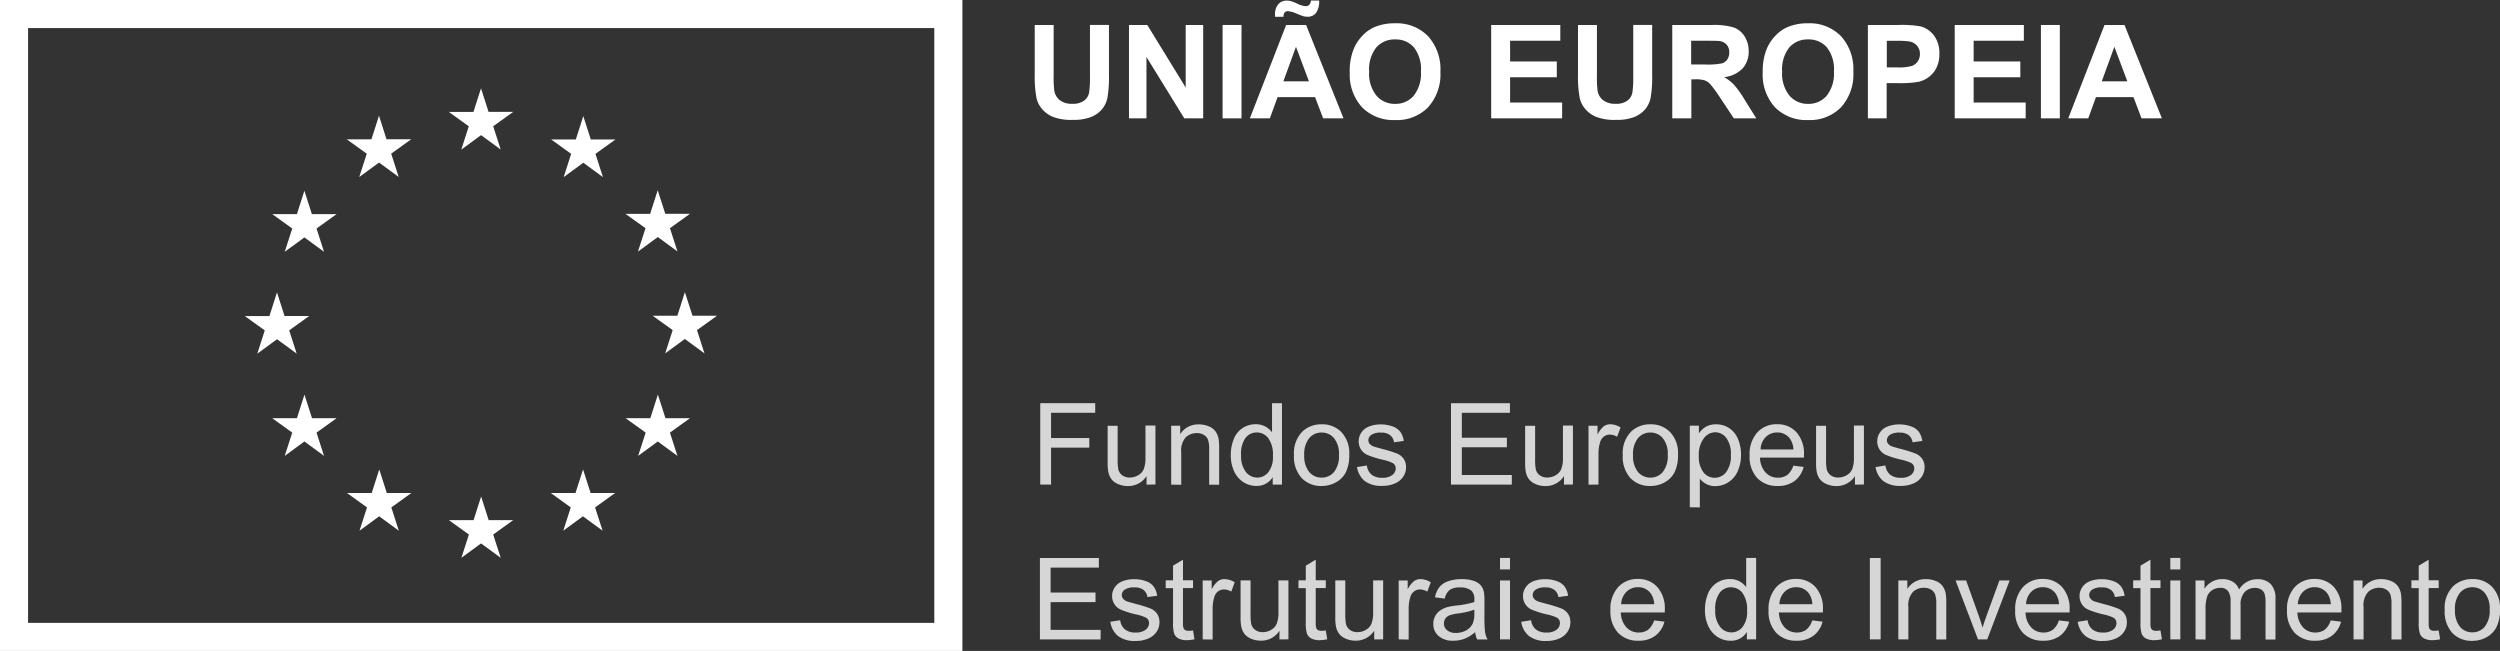 <svg xmlns="http://www.w3.org/2000/svg" width="89.074" height="23.192" viewBox="0 0 89.074 23.192">
    <rect x="0" y="0" width="89.074" height="23.192" fill="#333333" stroke="none"/>
    <defs>
        <style>
            .cls-2,.cls-3,.cls-4{fill:#fff}.cls-3{fill-rule:evenodd}.cls-4{opacity:.8}
        </style>
    </defs>
    <g id="Group_35" transform="translate(.5 .012)">
        <path id="Path_74" fill="none" stroke="#fff" stroke-miterlimit="10" d="M-269.712 351.978h33.289v22.192h-33.289v-22.192z" transform="translate(269.712 -351.49)"/>
        <path id="Path_75" d="M-237.071 359.6l.269.839h.881l-.714.514.267.829-.7-.513-.7.513.267-.829-.712-.514h.879l.269-.841zm-4.344 1.2l.267-.829-.713-.513h.879l.269-.84.269.839h.879l-.714.513.268.829-.7-.513-.7.513zm-3.635.976l.267-.829-.713-.512h.879l.269-.841.269.84h.879l-.713.512.267.829-.7-.512-.7.512zm-1.958.484l.269.84h.879l-.713.513.267.829-.7-.512-.7.512.268-.829-.713-.513h.879l.269-.841zm-.976 5.3l-.7.512.267-.829-.713-.512h.879l.269-.842.269.84h.879l-.713.512.267.829-.7-.512zm1.245 2.812h.879l-.713.513.267.829-.7-.514-.7.514.268-.829-.713-.513h.879l.269-.841.269.84zm2.665 2.665h.879l-.713.513.267.829-.7-.512-.7.512.267-.829-.713-.513h.88l.269-.84.269.839zm3.63.966h.879l-.714.513.268.829-.7-.512-.7.512.267-.829-.713-.513h.879l.269-.841.269.84zm3.63-.966h.879l-.714.513.268.829-.7-.512-.7.512.267-.829-.712-.513h.879l.27-.84.269.839zm2.666-2.665h.879l-.713.513.268.829-.7-.514-.7.514.268-.829-.714-.513h.879l.27-.841.27.84zm1.844-3.651l-.713.512.267.829-.7-.514-.7.514.267-.829-.713-.512h.879l.269-.841.27.84zm-2.816-2.29l.268-.829-.714-.512h.879l.27-.841.27.84h.879l-.713.512.268.829-.7-.513-.7.513z" class="cls-2" transform="translate(257.351 -355.483)"/>
        <g id="Group_33" transform="translate(36.367)">
            <path id="Path_76" d="M-178.645 352.955h.674v1.8a3.791 3.791 0 0 0 .025.556.54.54 0 0 0 .2.328.7.7 0 0 0 .439.124.665.665 0 0 0 .427-.117.461.461 0 0 0 .173-.287 3.761 3.761 0 0 0 .03-.565v-1.841h.677v1.747a4.534 4.534 0 0 1-.054.847.946.946 0 0 1-.2.418 1.012 1.012 0 0 1-.391.271 1.687 1.687 0 0 1-.638.1 1.827 1.827 0 0 1-.72-.11 1.031 1.031 0 0 1-.388-.286.92.92 0 0 1-.188-.369 4.079 4.079 0 0 1-.066-.845v-1.776z" class="cls-2" transform="translate(178.645 -352.077)"/>
            <path id="Path_77" d="M-170.236 356.282v-3.327h.652l1.369 2.229v-2.229h.623v3.327h-.673l-1.348-2.187v2.187z" class="cls-2" transform="translate(173.594 -352.077)"/>
            <path id="Path_78" d="M-161.885 356.282v-3.327h.674v3.327z" class="cls-2" transform="translate(168.578 -352.077)"/>
            <path id="Path_79" d="M-156.114 354.961h-.725l-.288-.757h-1.335l-.276.757h-.712l1.292-3.327h.712l1.333 3.327zm-1.231-1.319l-.462-1.231-.449 1.231zm-.915-2.3h-.293v-.081a.529.529 0 0 1 .116-.367.384.384 0 0 1 .3-.128.614.614 0 0 1 .147.017 1.929 1.929 0 0 1 .249.1.753.753 0 0 0 .283.081.17.17 0 0 0 .121-.046.249.249 0 0 0 .063-.154h.293a.7.7 0 0 1-.114.443.361.361 0 0 1-.289.133.686.686 0 0 1-.152-.016c-.035-.009-.122-.042-.26-.1a.96.96 0 0 0-.3-.082.145.145 0 0 0-.113.045.236.236 0 0 0-.043.155z" class="cls-3" transform="translate(167.115 -350.756)"/>
            <path id="Path_80" d="M-150.541 354.548a2.123 2.123 0 0 1 .152-.855 1.576 1.576 0 0 1 .31-.457 1.3 1.3 0 0 1 .431-.3 1.827 1.827 0 0 1 .718-.132 1.562 1.562 0 0 1 1.178.457 1.754 1.754 0 0 1 .442 1.271 1.747 1.747 0 0 1-.438 1.263 1.549 1.549 0 0 1-1.172.456 1.566 1.566 0 0 1-1.181-.454 1.724 1.724 0 0 1-.438-1.25zm.692-.023a1.248 1.248 0 0 0 .262.858.853.853 0 0 0 .664.292.845.845 0 0 0 .661-.29 1.271 1.271 0 0 0 .258-.869 1.253 1.253 0 0 0-.251-.855.85.85 0 0 0-.668-.282.856.856 0 0 0-.671.285 1.26 1.26 0 0 0-.255.86z" class="cls-3" transform="translate(161.764 -351.986)"/>
            <path id="Path_81" d="M-137.921 356.282v-3.327h2.463v.562h-1.789v.739h1.664v.562h-1.664v.9h1.854v.562z" class="cls-2" transform="translate(154.184 -352.077)"/>
            <path id="Path_82" d="M-130.173 352.955h.674v1.8a3.789 3.789 0 0 0 .025.556.54.54 0 0 0 .2.328.7.7 0 0 0 .439.124.665.665 0 0 0 .427-.117.463.463 0 0 0 .173-.287 3.759 3.759 0 0 0 .03-.565v-1.841h.674v1.747a4.534 4.534 0 0 1-.054.847.942.942 0 0 1-.2.418 1.008 1.008 0 0 1-.39.271 1.687 1.687 0 0 1-.638.1 1.827 1.827 0 0 1-.72-.11 1.031 1.031 0 0 1-.388-.286.921.921 0 0 1-.188-.369 4.081 4.081 0 0 1-.065-.845v-1.776z" class="cls-2" transform="translate(149.53 -352.077)"/>
            <path id="Path_83" d="M-121.764 356.282v-3.327h1.415a2.432 2.432 0 0 1 .776.089.765.765 0 0 1 .387.319.958.958 0 0 1 .145.524.889.889 0 0 1-.219.618 1.052 1.052 0 0 1-.656.307 1.552 1.552 0 0 1 .358.279 3.766 3.766 0 0 1 .381.54l.406.649h-.8l-.482-.726a4.7 4.7 0 0 0-.355-.488.518.518 0 0 0-.2-.138 1.126 1.126 0 0 0-.339-.037h-.137v1.389zm.674-1.919h.5a2.576 2.576 0 0 0 .6-.041.363.363 0 0 0 .188-.141.434.434 0 0 0 .068-.25.4.4 0 0 0-.09-.272.413.413 0 0 0-.253-.131q-.082-.011-.49-.011h-.524v.845z" class="cls-3" transform="translate(144.479 -352.077)"/>
            <path id="Path_84" d="M-113.7 354.548a2.123 2.123 0 0 1 .152-.855 1.568 1.568 0 0 1 .31-.457 1.293 1.293 0 0 1 .43-.3 1.826 1.826 0 0 1 .718-.132 1.562 1.562 0 0 1 1.177.457 1.752 1.752 0 0 1 .442 1.271 1.747 1.747 0 0 1-.438 1.263 1.55 1.55 0 0 1-1.172.456 1.567 1.567 0 0 1-1.181-.454 1.725 1.725 0 0 1-.438-1.25zm.692-.023a1.248 1.248 0 0 0 .262.858.853.853 0 0 0 .664.292.845.845 0 0 0 .661-.29 1.271 1.271 0 0 0 .258-.869 1.251 1.251 0 0 0-.252-.855.849.849 0 0 0-.667-.282.856.856 0 0 0-.671.285 1.258 1.258 0 0 0-.255.86z" class="cls-3" transform="translate(139.638 -351.986)"/>
            <path id="Path_85" d="M-104.311 356.282v-3.327h1.077a3.891 3.891 0 0 1 .8.05.873.873 0 0 1 .478.326 1.036 1.036 0 0 1 .192.648 1.083 1.083 0 0 1-.111.515.911.911 0 0 1-.282.328.983.983 0 0 1-.348.158 3.838 3.838 0 0 1-.7.048h-.437v1.254zm.674-2.764v.948h.366a1.726 1.726 0 0 0 .529-.052.441.441 0 0 0 .209-.164.452.452 0 0 0 .076-.26.433.433 0 0 0-.106-.3.461.461 0 0 0-.269-.148 3.192 3.192 0 0 0-.482-.023z" class="cls-3" transform="translate(133.996 -352.077)"/>
            <path id="Path_86" d="M-96.563 356.282v-3.327h2.463v.562h-1.789v.739h1.663v.562h-1.663v.9h1.854v.562z" class="cls-2" transform="translate(129.342 -352.077)"/>
            <path id="Path_87" d="M-88.873 356.282v-3.327h.674v3.327z" class="cls-2" transform="translate(124.723 -352.077)"/>
            <path id="Path_88" d="M-83.1 356.282h-.725l-.288-.757h-1.335l-.276.757h-.712l1.292-3.327h.712l1.333 3.327zm-1.231-1.319l-.462-1.231-.449 1.231z" class="cls-3" transform="translate(123.26 -352.077)"/>
        </g>
        <g id="Group_34" transform="translate(36.552 14.355)">
            <path id="Path_89" d="M-178.152 389.6v-2.9h1.958v.342h-1.573v.9h1.362v.342h-1.362v1.316z" class="cls-4" transform="translate(178.164 -386.702)"/>
            <path id="Path_90" d="M-170.75 390.806v-.306a.769.769 0 0 1-.667.356.85.85 0 0 1-.347-.071.575.575 0 0 1-.24-.179.673.673 0 0 1-.11-.264 1.819 1.819 0 0 1-.022-.332v-1.3h.356v1.166a2.05 2.05 0 0 0 .022.376.373.373 0 0 0 .142.22.442.442 0 0 0 .269.08.588.588 0 0 0 .3-.082.459.459 0 0 0 .2-.224 1.126 1.126 0 0 0 .058-.411V388.7h.356v2.1z" class="cls-4" transform="translate(174.549 -387.905)"/>
            <path id="Path_91" d="M-166.47 390.734v-2.1h.321v.3a.755.755 0 0 1 .669-.346.877.877 0 0 1 .349.068.553.553 0 0 1 .239.179.692.692 0 0 1 .111.264 2.035 2.035 0 0 1 .02.346v1.292h-.356v-1.278a.952.952 0 0 0-.042-.326.34.34 0 0 0-.147-.172.47.47 0 0 0-.248-.064.578.578 0 0 0-.393.145.714.714 0 0 0-.165.548v1.148z" class="cls-4" transform="translate(171.147 -387.833)"/>
            <path id="Path_92" d="M-159.656 389.6v-.265a.654.654 0 0 1-.588.313.825.825 0 0 1-.462-.139.909.909 0 0 1-.327-.387 1.338 1.338 0 0 1-.116-.571 1.494 1.494 0 0 1 .105-.571.828.828 0 0 1 .315-.393.842.842 0 0 1 .469-.137.7.7 0 0 1 .338.08.719.719 0 0 1 .242.209V386.7h.354v2.9zm-1.126-1.049a.914.914 0 0 0 .17.6.513.513 0 0 0 .4.2.5.5 0 0 0 .4-.191.879.879 0 0 0 .163-.583.99.99 0 0 0-.166-.633.512.512 0 0 0-.41-.2.493.493 0 0 0-.4.194.957.957 0 0 0-.157.616z" class="cls-4" transform="translate(167.95 -386.702)"/>
            <path id="Path_93" d="M-155.513 389.683a1.083 1.083 0 0 1 .325-.865.978.978 0 0 1 .661-.234.944.944 0 0 1 .709.284 1.081 1.081 0 0 1 .275.785 1.391 1.391 0 0 1-.121.638.862.862 0 0 1-.355.361 1.03 1.03 0 0 1-.508.129.944.944 0 0 1-.713-.283 1.129 1.129 0 0 1-.273-.815zm.366 0a.9.9 0 0 0 .176.6.564.564 0 0 0 .443.2.563.563 0 0 0 .442-.2.917.917 0 0 0 .176-.615.869.869 0 0 0-.177-.591.564.564 0 0 0-.44-.2.565.565 0 0 0-.443.2.891.891 0 0 0-.177.606z" class="cls-4" transform="translate(164.565 -387.833)"/>
            <path id="Path_94" d="M-149.893 390.107l.353-.056a.491.491 0 0 0 .165.325.578.578 0 0 0 .379.113.556.556 0 0 0 .364-.1.3.3 0 0 0 .119-.234.217.217 0 0 0-.105-.19 1.547 1.547 0 0 0-.364-.121 3.287 3.287 0 0 1-.543-.171.523.523 0 0 1-.23-.2.529.529 0 0 1-.078-.282.542.542 0 0 1 .064-.26.575.575 0 0 1 .175-.2.725.725 0 0 1 .226-.1 1.064 1.064 0 0 1 .308-.043 1.218 1.218 0 0 1 .435.071.59.59 0 0 1 .276.193.752.752 0 0 1 .123.325l-.348.048a.381.381 0 0 0-.138-.254.5.5 0 0 0-.321-.091.58.58 0 0 0-.35.081.236.236 0 0 0-.105.19.2.2 0 0 0 .044.125.312.312 0 0 0 .137.095c.036.014.141.044.315.091a4.441 4.441 0 0 1 .528.165.535.535 0 0 1 .234.187.522.522 0 0 1 .085.3.6.6 0 0 1-.1.335.668.668 0 0 1-.3.243 1.088 1.088 0 0 1-.443.086.987.987 0 0 1-.624-.17.791.791 0 0 1-.281-.501z" class="cls-4" transform="translate(161.19 -387.833)"/>
            <path id="Path_95" d="M-141.507 389.6v-2.9h2.1v.342h-1.714v.889h1.605v.341h-1.605v.988h1.781v.342z" class="cls-4" transform="translate(156.153 -386.702)"/>
            <path id="Path_96" d="M-133.506 390.806v-.306a.769.769 0 0 1-.667.356.851.851 0 0 1-.347-.071.571.571 0 0 1-.239-.179.662.662 0 0 1-.11-.264 1.778 1.778 0 0 1-.022-.332v-1.3h.356v1.166a2.048 2.048 0 0 0 .022.376.372.372 0 0 0 .142.22.442.442 0 0 0 .269.08.588.588 0 0 0 .3-.082.459.459 0 0 0 .2-.224 1.126 1.126 0 0 0 .058-.411V388.7h.356v2.1z" class="cls-4" transform="translate(152.179 -387.905)"/>
            <path id="Path_97" d="M-129.236 390.734v-2.1h.321v.319a.867.867 0 0 1 .226-.3.4.4 0 0 1 .229-.071.7.7 0 0 1 .366.115l-.123.331a.509.509 0 0 0-.261-.077.337.337 0 0 0-.21.07.378.378 0 0 0-.133.195 1.376 1.376 0 0 0-.06.416v1.1z" class="cls-4" transform="translate(148.782 -387.833)"/>
            <path id="Path_98" d="M-126.178 389.683a1.083 1.083 0 0 1 .324-.865.979.979 0 0 1 .661-.234.943.943 0 0 1 .708.284 1.081 1.081 0 0 1 .275.785 1.391 1.391 0 0 1-.122.638.861.861 0 0 1-.354.361 1.03 1.03 0 0 1-.508.129.944.944 0 0 1-.714-.283 1.131 1.131 0 0 1-.27-.815zm.366 0a.893.893 0 0 0 .176.6.564.564 0 0 0 .443.2.562.562 0 0 0 .441-.2.916.916 0 0 0 .176-.615.869.869 0 0 0-.177-.591.563.563 0 0 0-.44-.2.565.565 0 0 0-.443.2.889.889 0 0 0-.176.606z" class="cls-4" transform="translate(146.945 -387.833)"/>
            <path id="Path_99" d="M-120.2 391.54v-2.907h.324v.273a.8.8 0 0 1 .26-.241.716.716 0 0 1 .35-.08.831.831 0 0 1 .475.139.847.847 0 0 1 .311.391 1.428 1.428 0 0 1 .105.553 1.406 1.406 0 0 1-.116.581.868.868 0 0 1-.337.4.862.862 0 0 1-.464.138.672.672 0 0 1-.319-.075.725.725 0 0 1-.232-.19v1.023zm.322-1.845a.912.912 0 0 0 .165.6.5.5 0 0 0 .4.194.514.514 0 0 0 .407-.2.951.951 0 0 0 .169-.622.929.929 0 0 0-.165-.6.5.5 0 0 0-.395-.2.512.512 0 0 0-.4.212.952.952 0 0 0-.182.621z" class="cls-4" transform="translate(143.355 -387.833)"/>
            <path id="Path_100" d="M-113.3 390.057l.368.046a.9.9 0 0 1-.323.5.97.97 0 0 1-.6.178.962.962 0 0 1-.732-.284 1.11 1.11 0 0 1-.27-.8 1.162 1.162 0 0 1 .273-.823.925.925 0 0 1 .708-.293.9.9 0 0 1 .689.287 1.142 1.142 0 0 1 .267.808v.095h-1.567a.808.808 0 0 0 .2.531.584.584 0 0 0 .44.184.544.544 0 0 0 .334-.1.683.683 0 0 0 .213-.329zm-1.17-.576h1.174a.709.709 0 0 0-.135-.4.545.545 0 0 0-.441-.206.566.566 0 0 0-.413.165.651.651 0 0 0-.181.442z" class="cls-4" transform="translate(140.143 -387.833)"/>
            <path id="Path_101" d="M-107.546 390.806v-.306a.77.77 0 0 1-.667.356.848.848 0 0 1-.347-.071.572.572 0 0 1-.24-.179.667.667 0 0 1-.11-.264 1.778 1.778 0 0 1-.022-.332v-1.3h.356v1.166a2.086 2.086 0 0 0 .022.376.371.371 0 0 0 .143.22.44.44 0 0 0 .269.08.588.588 0 0 0 .3-.082.455.455 0 0 0 .2-.224 1.117 1.117 0 0 0 .058-.411V388.7h.357v2.1z" class="cls-4" transform="translate(136.586 -387.905)"/>
            <path id="Path_102" d="M-103.624 390.107l.352-.056a.493.493 0 0 0 .165.325.577.577 0 0 0 .379.113.556.556 0 0 0 .364-.1.3.3 0 0 0 .119-.234.217.217 0 0 0-.105-.19 1.547 1.547 0 0 0-.364-.121 3.308 3.308 0 0 1-.544-.171.524.524 0 0 1-.229-.2.529.529 0 0 1-.078-.282.543.543 0 0 1 .064-.26.571.571 0 0 1 .175-.2.725.725 0 0 1 .226-.1 1.064 1.064 0 0 1 .308-.043 1.214 1.214 0 0 1 .434.071.589.589 0 0 1 .276.193.752.752 0 0 1 .123.325l-.348.048a.381.381 0 0 0-.138-.254.5.5 0 0 0-.321-.091.58.58 0 0 0-.35.081.236.236 0 0 0-.105.19.2.2 0 0 0 .044.125.312.312 0 0 0 .137.095c.036.014.141.044.315.091a4.441 4.441 0 0 1 .528.165.535.535 0 0 1 .234.187.522.522 0 0 1 .085.3.6.6 0 0 1-.1.335.668.668 0 0 1-.3.243 1.088 1.088 0 0 1-.443.086.987.987 0 0 1-.624-.17.791.791 0 0 1-.279-.501z" class="cls-4" transform="translate(133.398 -387.833)"/>
            <path id="Path_103" d="M-178.181 403.407v-2.9h2.1v.343h-1.719v.889h1.6v.34h-1.6v.988h1.781v.343z" class="cls-4" transform="translate(178.181 -394.993)"/>
            <path id="Path_104" d="M-171.9 403.911l.352-.056a.494.494 0 0 0 .165.325.577.577 0 0 0 .379.113.556.556 0 0 0 .364-.1.3.3 0 0 0 .119-.234.216.216 0 0 0-.1-.19 1.559 1.559 0 0 0-.364-.121 3.294 3.294 0 0 1-.544-.171.526.526 0 0 1-.23-.2.53.53 0 0 1-.078-.282.54.54 0 0 1 .064-.26.58.58 0 0 1 .175-.2.738.738 0 0 1 .227-.1 1.076 1.076 0 0 1 .307-.042 1.216 1.216 0 0 1 .434.071.593.593 0 0 1 .276.193.756.756 0 0 1 .123.326l-.348.047a.382.382 0 0 0-.138-.253.5.5 0 0 0-.321-.091.583.583 0 0 0-.35.081.236.236 0 0 0-.105.19.2.2 0 0 0 .044.125.31.31 0 0 0 .137.1q.053.02.315.091a4.465 4.465 0 0 1 .528.165.537.537 0 0 1 .234.187.523.523 0 0 1 .085.305.6.6 0 0 1-.1.335.673.673 0 0 1-.3.243 1.089 1.089 0 0 1-.443.086.989.989 0 0 1-.625-.17.793.793 0 0 1-.282-.513z" class="cls-4" transform="translate(174.409 -396.124)"/>
            <path id="Path_105" d="M-165.987 403.186l.052.315a1.318 1.318 0 0 1-.269.032.61.61 0 0 1-.3-.061.346.346 0 0 1-.151-.161 1.273 1.273 0 0 1-.044-.421v-1.21h-.261v-.28h.261v-.521l.354-.214v.734h.358v.277h-.358v1.229a.627.627 0 0 0 .019.2.151.151 0 0 0 .062.069.237.237 0 0 0 .122.026 1.169 1.169 0 0 0 .155-.014z" class="cls-4" transform="translate(171.442 -395.091)"/>
            <path id="Path_106" d="M-163.66 404.538v-2.1h.321v.318a.863.863 0 0 1 .226-.295.394.394 0 0 1 .228-.071.7.7 0 0 1 .366.115l-.123.331a.51.51 0 0 0-.261-.077.341.341 0 0 0-.21.07.381.381 0 0 0-.133.2 1.388 1.388 0 0 0-.059.415v1.1z" class="cls-4" transform="translate(169.459 -396.124)"/>
            <path id="Path_107" d="M-158.9 404.61v-.31a.77.77 0 0 1-.667.356.849.849 0 0 1-.347-.072.575.575 0 0 1-.24-.179.675.675 0 0 1-.11-.264 1.823 1.823 0 0 1-.022-.332v-1.3h.356v1.166a2.091 2.091 0 0 0 .022.376.371.371 0 0 0 .143.221.442.442 0 0 0 .269.08.586.586 0 0 0 .3-.082.455.455 0 0 0 .2-.224 1.116 1.116 0 0 0 .059-.411v-1.126h.356v2.1z" class="cls-4" transform="translate(167.435 -396.196)"/>
            <path id="Path_108" d="M-154.142 403.186l.052.315a1.318 1.318 0 0 1-.269.032.61.61 0 0 1-.3-.061.346.346 0 0 1-.151-.161 1.272 1.272 0 0 1-.044-.421v-1.21h-.261v-.28h.261v-.521l.354-.214v.734h.358v.277h-.358v1.229a.627.627 0 0 0 .019.2.151.151 0 0 0 .062.069.236.236 0 0 0 .122.026 1.169 1.169 0 0 0 .155-.014z" class="cls-4" transform="translate(164.327 -395.091)"/>
            <path id="Path_109" d="M-150.44 404.61v-.31a.77.77 0 0 1-.667.356.849.849 0 0 1-.347-.072.572.572 0 0 1-.24-.179.675.675 0 0 1-.11-.264 1.823 1.823 0 0 1-.022-.332v-1.3h.356v1.166a2.089 2.089 0 0 0 .022.376.371.371 0 0 0 .143.221.441.441 0 0 0 .269.08.586.586 0 0 0 .3-.082.455.455 0 0 0 .2-.224 1.116 1.116 0 0 0 .059-.411v-1.126h.356v2.1z" class="cls-4" transform="translate(162.35 -396.196)"/>
            <path id="Path_110" d="M-146.171 404.538v-2.1h.321v.318a.868.868 0 0 1 .227-.295.394.394 0 0 1 .228-.071.7.7 0 0 1 .366.115l-.123.331a.511.511 0 0 0-.262-.077.339.339 0 0 0-.21.07.382.382 0 0 0-.133.2 1.389 1.389 0 0 0-.059.415v1.1z" class="cls-4" transform="translate(158.954 -396.124)"/>
            <path id="Path_111" d="M-141.591 404.279a1.334 1.334 0 0 1-.381.237 1.1 1.1 0 0 1-.393.069.763.763 0 0 1-.532-.169.557.557 0 0 1-.186-.432.576.576 0 0 1 .07-.282.582.582 0 0 1 .184-.2.865.865 0 0 1 .256-.117 2.511 2.511 0 0 1 .317-.054 3.249 3.249 0 0 0 .635-.123v-.093a.4.4 0 0 0-.1-.307.6.6 0 0 0-.406-.121.63.63 0 0 0-.371.088.536.536 0 0 0-.177.311l-.349-.047a.864.864 0 0 1 .157-.361.681.681 0 0 1 .315-.212 1.394 1.394 0 0 1 .477-.074 1.272 1.272 0 0 1 .438.063.579.579 0 0 1 .247.159.562.562 0 0 1 .111.242 2.052 2.052 0 0 1 .018.329v.475a5.042 5.042 0 0 0 .023.629.787.787 0 0 0 .09.252h-.372a.748.748 0 0 1-.071-.262zm-.03-.8a2.583 2.583 0 0 1-.582.135 1.352 1.352 0 0 0-.311.071.309.309 0 0 0-.141.116.305.305 0 0 0-.049.169.3.3 0 0 0 .108.238.464.464 0 0 0 .316.1.736.736 0 0 0 .366-.09.557.557 0 0 0 .236-.247.865.865 0 0 0 .057-.356z" class="cls-4" transform="translate(157.099 -396.124)"/>
            <path id="Path_112" d="M-137.131 400.915v-.41h.356v.41zm0 2.492v-2.1h.356v2.1z" class="cls-4" transform="translate(153.524 -394.993)"/>
            <path id="Path_113" d="M-135.238 403.911l.352-.056a.494.494 0 0 0 .165.325.577.577 0 0 0 .379.113.556.556 0 0 0 .364-.1.3.3 0 0 0 .119-.234.216.216 0 0 0-.1-.19 1.552 1.552 0 0 0-.364-.121 3.308 3.308 0 0 1-.544-.171.528.528 0 0 1-.23-.2.53.53 0 0 1-.078-.282.544.544 0 0 1 .064-.26.581.581 0 0 1 .175-.2.738.738 0 0 1 .227-.1 1.078 1.078 0 0 1 .308-.042 1.214 1.214 0 0 1 .434.071.592.592 0 0 1 .276.193.756.756 0 0 1 .123.326l-.348.047a.382.382 0 0 0-.138-.253.5.5 0 0 0-.321-.091.583.583 0 0 0-.35.081.237.237 0 0 0-.105.19.2.2 0 0 0 .044.125.312.312 0 0 0 .137.1q.053.02.315.091a4.466 4.466 0 0 1 .528.165.537.537 0 0 1 .234.187.523.523 0 0 1 .085.305.6.6 0 0 1-.1.335.671.671 0 0 1-.3.243 1.089 1.089 0 0 1-.443.086.989.989 0 0 1-.625-.17.793.793 0 0 1-.283-.513z" class="cls-4" transform="translate(152.387 -396.124)"/>
            <path id="Path_114" d="M-125.726 403.861l.368.046a.9.9 0 0 1-.323.5.971.971 0 0 1-.6.178.96.96 0 0 1-.731-.284 1.109 1.109 0 0 1-.27-.8 1.161 1.161 0 0 1 .273-.823.925.925 0 0 1 .709-.293.9.9 0 0 1 .688.287 1.14 1.14 0 0 1 .267.807v.1h-1.567a.807.807 0 0 0 .2.53.582.582 0 0 0 .439.184.548.548 0 0 0 .335-.1.686.686 0 0 0 .212-.332zm-1.17-.576h1.174a.712.712 0 0 0-.135-.4.546.546 0 0 0-.441-.206.566.566 0 0 0-.413.164.652.652 0 0 0-.189.443z" class="cls-4" transform="translate(147.609 -396.124)"/>
            <path id="Path_115" d="M-117.352 403.407v-.265a.654.654 0 0 1-.588.313.826.826 0 0 1-.462-.139.911.911 0 0 1-.327-.387 1.339 1.339 0 0 1-.116-.571 1.5 1.5 0 0 1 .105-.571.827.827 0 0 1 .315-.393.842.842 0 0 1 .469-.137.7.7 0 0 1 .338.08.714.714 0 0 1 .242.209v-1.041h.354v2.9zm-1.126-1.049a.912.912 0 0 0 .171.6.512.512 0 0 0 .4.2.5.5 0 0 0 .4-.191.88.88 0 0 0 .163-.583.989.989 0 0 0-.166-.633.512.512 0 0 0-.41-.2.493.493 0 0 0-.4.194.957.957 0 0 0-.158.613z" class="cls-4" transform="translate(142.54 -394.993)"/>
            <path id="Path_116" d="M-111.617 403.861l.368.046a.9.9 0 0 1-.323.5.97.97 0 0 1-.6.178.96.96 0 0 1-.731-.284 1.109 1.109 0 0 1-.27-.8 1.161 1.161 0 0 1 .273-.823.924.924 0 0 1 .708-.293.9.9 0 0 1 .689.287 1.14 1.14 0 0 1 .267.807v.1h-1.567a.805.805 0 0 0 .2.53.582.582 0 0 0 .439.184.546.546 0 0 0 .334-.1.683.683 0 0 0 .213-.332zm-1.17-.576h1.174a.709.709 0 0 0-.135-.4.545.545 0 0 0-.441-.206.566.566 0 0 0-.413.164.653.653 0 0 0-.184.443z" class="cls-4" transform="translate(139.134 -396.124)"/>
            <path id="Path_117" d="M-104.134 403.407v-2.9h.384v2.9z" class="cls-4" transform="translate(133.704 -394.993)"/>
            <path id="Path_118" d="M-101.592 404.538v-2.1h.321v.3a.756.756 0 0 1 .669-.346.878.878 0 0 1 .349.068.548.548 0 0 1 .238.179.69.69 0 0 1 .111.263 2.055 2.055 0 0 1 .02.347v1.292h-.356v-1.281a.963.963 0 0 0-.042-.325.34.34 0 0 0-.147-.172.467.467 0 0 0-.248-.064.576.576 0 0 0-.393.145.711.711 0 0 0-.165.548v1.148z" class="cls-4" transform="translate(132.177 -396.124)"/>
            <path id="Path_119" d="M-95.687 404.61l-.8-2.1h.376l.451 1.259q.074.2.135.423c.032-.111.076-.244.133-.4l.467-1.282h.366l-.8 2.1z" class="cls-4" transform="translate(129.111 -396.196)"/>
            <path id="Path_120" d="M-89.612 403.861l.368.046a.9.9 0 0 1-.323.5.971.971 0 0 1-.6.178.96.96 0 0 1-.731-.284 1.109 1.109 0 0 1-.27-.8 1.161 1.161 0 0 1 .273-.823.923.923 0 0 1 .708-.293.9.9 0 0 1 .688.287 1.14 1.14 0 0 1 .268.807v.1H-90.8a.807.807 0 0 0 .2.53.582.582 0 0 0 .439.184.548.548 0 0 0 .335-.1.686.686 0 0 0 .214-.332zm-1.17-.576h1.174a.712.712 0 0 0-.135-.4.546.546 0 0 0-.441-.206.567.567 0 0 0-.413.164.652.652 0 0 0-.184.443z" class="cls-4" transform="translate(125.917 -396.124)"/>
            <path id="Path_121" d="M-85.584 403.911l.352-.056a.494.494 0 0 0 .165.325.577.577 0 0 0 .379.113.556.556 0 0 0 .364-.1.3.3 0 0 0 .119-.234.216.216 0 0 0-.1-.19 1.559 1.559 0 0 0-.364-.121 3.308 3.308 0 0 1-.544-.171.526.526 0 0 1-.23-.2.53.53 0 0 1-.078-.282.54.54 0 0 1 .064-.26.581.581 0 0 1 .175-.2.738.738 0 0 1 .227-.1 1.076 1.076 0 0 1 .307-.042 1.216 1.216 0 0 1 .434.071.593.593 0 0 1 .276.193.756.756 0 0 1 .123.326l-.348.047a.382.382 0 0 0-.138-.253.5.5 0 0 0-.321-.091.583.583 0 0 0-.35.081.236.236 0 0 0-.105.19.2.2 0 0 0 .044.125.312.312 0 0 0 .137.1q.053.02.315.091a4.467 4.467 0 0 1 .528.165.537.537 0 0 1 .234.187.523.523 0 0 1 .085.305.6.6 0 0 1-.1.335.673.673 0 0 1-.3.243 1.089 1.089 0 0 1-.443.086.989.989 0 0 1-.625-.17.793.793 0 0 1-.282-.513z" class="cls-4" transform="translate(122.562 -396.124)"/>
            <path id="Path_122" d="M-79.669 403.186l.052.315a1.315 1.315 0 0 1-.269.032.61.61 0 0 1-.3-.061.348.348 0 0 1-.151-.161 1.283 1.283 0 0 1-.044-.421v-1.21h-.261v-.28h.261v-.521l.354-.214v.734h.358v.277h-.358v1.229a.627.627 0 0 0 .019.2.151.151 0 0 0 .061.069.237.237 0 0 0 .122.026 1.169 1.169 0 0 0 .156-.014z" class="cls-4" transform="translate(119.594 -395.091)"/>
            <path id="Path_123" d="M-77.327 400.915v-.41h.356v.41zm0 2.492v-2.1h.356v2.1z" class="cls-4" transform="translate(117.603 -394.993)"/>
            <path id="Path_124" d="M-75.077 404.538v-2.1h.319v.295a.745.745 0 0 1 .263-.248.738.738 0 0 1 .374-.094.694.694 0 0 1 .383.1.518.518 0 0 1 .211.271.755.755 0 0 1 .649-.368.64.64 0 0 1 .481.173.74.74 0 0 1 .168.534v1.443h-.354v-1.324a.97.97 0 0 0-.035-.308.3.3 0 0 0-.125-.152.4.4 0 0 0-.214-.057.5.5 0 0 0-.368.147.648.648 0 0 0-.147.472v1.221h-.356v-1.366a.6.6 0 0 0-.087-.356.331.331 0 0 0-.285-.119.518.518 0 0 0-.278.079.451.451 0 0 0-.185.232 1.3 1.3 0 0 0-.057.439v1.091z" class="cls-4" transform="translate(116.251 -396.124)"/>
            <path id="Path_125" d="M-65.362 403.861l.368.046a.9.9 0 0 1-.323.5.97.97 0 0 1-.6.178.96.96 0 0 1-.731-.284 1.109 1.109 0 0 1-.27-.8 1.161 1.161 0 0 1 .273-.823.924.924 0 0 1 .708-.293.9.9 0 0 1 .689.287 1.14 1.14 0 0 1 .267.807v.1h-1.567a.805.805 0 0 0 .2.53.582.582 0 0 0 .439.184.546.546 0 0 0 .334-.1.683.683 0 0 0 .213-.332zm-1.17-.576h1.173a.709.709 0 0 0-.135-.4.545.545 0 0 0-.441-.206.566.566 0 0 0-.413.164.651.651 0 0 0-.184.443z" class="cls-4" transform="translate(111.352 -396.124)"/>
            <path id="Path_126" d="M-60.978 404.538v-2.1h.321v.3a.756.756 0 0 1 .669-.346.877.877 0 0 1 .349.068.548.548 0 0 1 .238.179.69.69 0 0 1 .111.263 2.056 2.056 0 0 1 .02.347v1.292h-.356v-1.281a.954.954 0 0 0-.042-.325.34.34 0 0 0-.147-.172.467.467 0 0 0-.248-.064.576.576 0 0 0-.393.145.711.711 0 0 0-.165.548v1.148z" class="cls-4" transform="translate(107.782 -396.124)"/>
            <path id="Path_127" d="M-54.849 403.186l.052.315a1.318 1.318 0 0 1-.269.032.613.613 0 0 1-.3-.061.345.345 0 0 1-.15-.161 1.272 1.272 0 0 1-.044-.421v-1.21h-.261v-.28h.261v-.521l.354-.214v.734h.358v.277h-.358v1.229a.627.627 0 0 0 .019.2.15.15 0 0 0 .061.069.238.238 0 0 0 .122.026 1.169 1.169 0 0 0 .155-.014z" class="cls-4" transform="translate(104.686 -395.091)"/>
            <path id="Path_128" d="M-52.845 403.487a1.084 1.084 0 0 1 .325-.865.979.979 0 0 1 .661-.233.942.942 0 0 1 .708.284 1.079 1.079 0 0 1 .275.785 1.386 1.386 0 0 1-.124.642.863.863 0 0 1-.354.361 1.034 1.034 0 0 1-.508.129.945.945 0 0 1-.714-.283 1.131 1.131 0 0 1-.269-.82zm.366 0a.9.9 0 0 0 .176.6.564.564 0 0 0 .443.2.561.561 0 0 0 .441-.2.917.917 0 0 0 .176-.616.868.868 0 0 0-.177-.591.565.565 0 0 0-.44-.2.565.565 0 0 0-.443.2.89.89 0 0 0-.176.607z" class="cls-4" transform="translate(102.897 -396.124)"/>
        </g>
    </g>
</svg>
